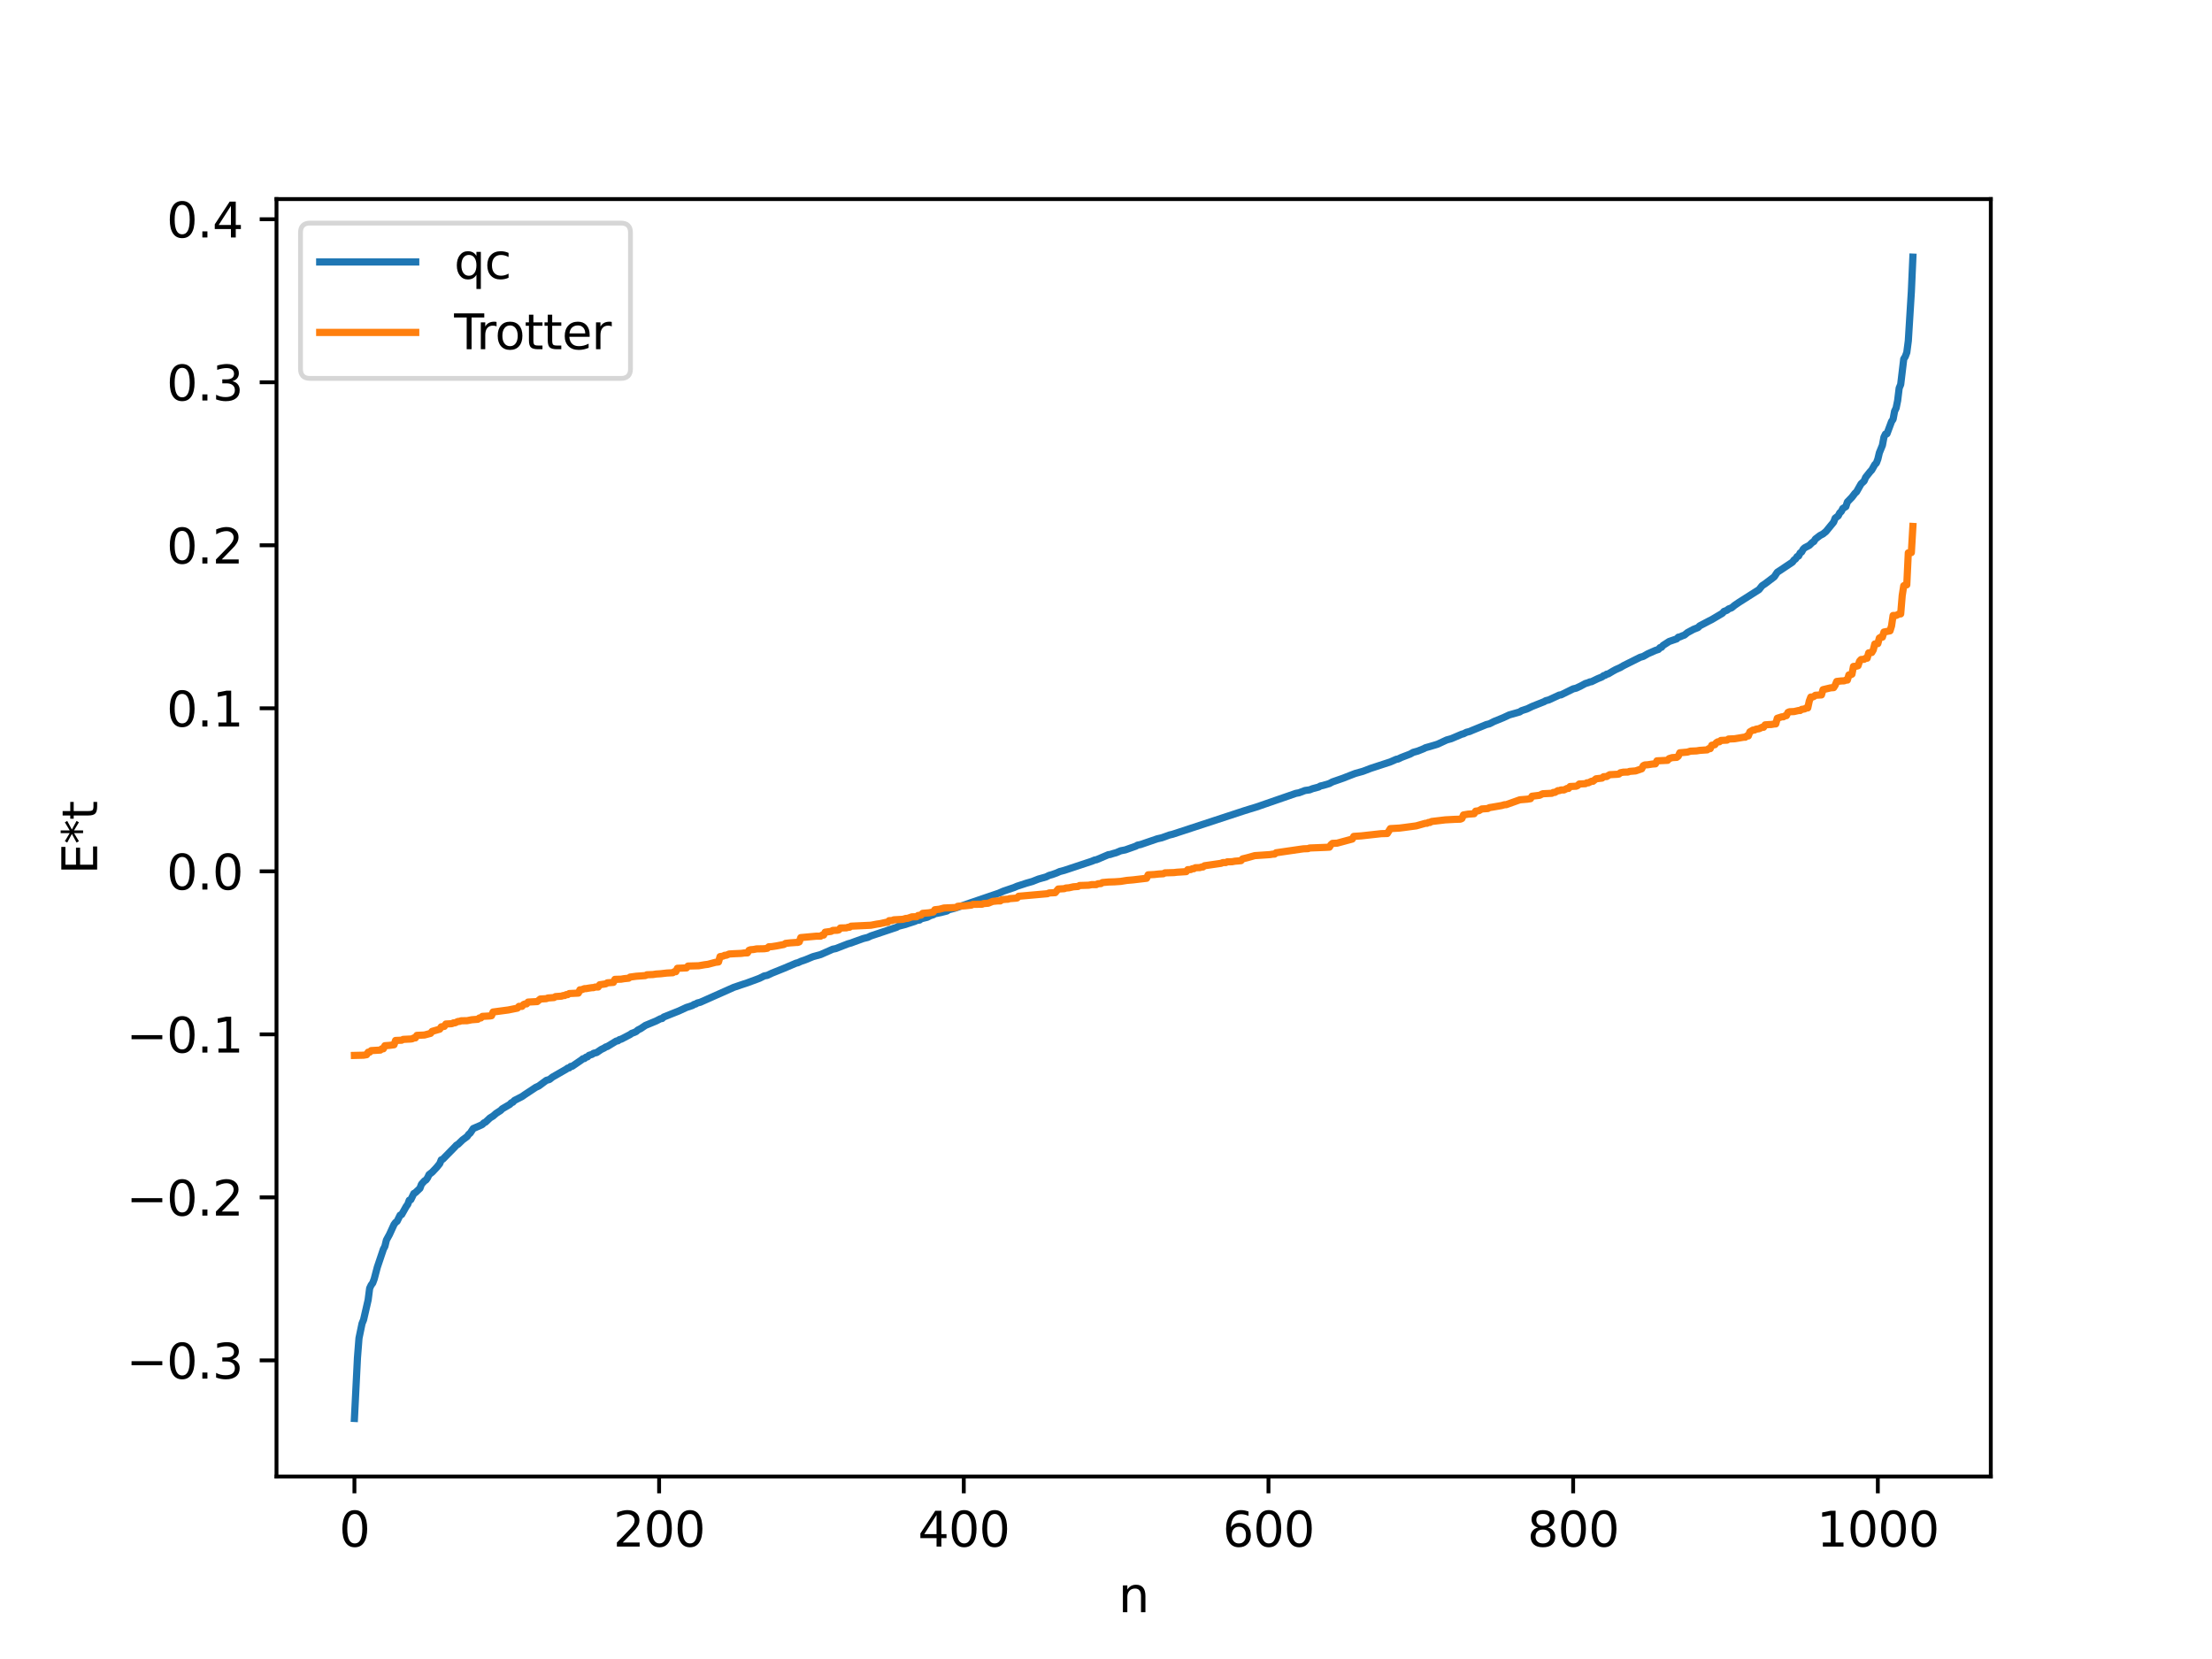 <?xml version="1.0" encoding="utf-8" standalone="no"?>
<!DOCTYPE svg PUBLIC "-//W3C//DTD SVG 1.1//EN"
  "http://www.w3.org/Graphics/SVG/1.1/DTD/svg11.dtd">
<svg xmlns:xlink="http://www.w3.org/1999/xlink" width="460.8pt" height="345.6pt" viewBox="0 0 460.8 345.6" xmlns="http://www.w3.org/2000/svg" version="1.1">
 <defs>
  <style type="text/css">*{stroke-linejoin: round; stroke-linecap: butt}</style>
 </defs>
 <g id="figure_1">
  <g id="patch_1">
   <path d="M 0 345.6 
L 460.8 345.6 
L 460.8 0 
L 0 0 
z
" style="fill: #ffffff"/>
  </g>
  <g id="axes_1">
   <g id="patch_2">
    <path d="M 57.6 307.584 
L 414.72 307.584 
L 414.72 41.472 
L 57.6 41.472 
z
" style="fill: #ffffff"/>
   </g>
   <g id="matplotlib.axis_1">
    <g id="xtick_1">
     <g id="line2d_1">
      <defs>
       <path id="m790c4622ad" d="M 0 0 
L 0 3.5 
" style="stroke: #000000; stroke-width: 0.8"/>
      </defs>
      <g>
       <use xlink:href="#m790c4622ad" x="73.833" y="307.584" style="stroke: #000000; stroke-width: 0.8"/>
      </g>
     </g>
     <g id="text_1">
      <!-- 0 -->
      <g transform="translate(70.651 322.182) scale(0.1 -0.1)">
       <defs>
        <path id="DejaVuSans-30" d="M 2034 4250 
Q 1547 4250 1301 3770 
Q 1056 3291 1056 2328 
Q 1056 1369 1301 889 
Q 1547 409 2034 409 
Q 2525 409 2770 889 
Q 3016 1369 3016 2328 
Q 3016 3291 2770 3770 
Q 2525 4250 2034 4250 
z
M 2034 4750 
Q 2819 4750 3233 4129 
Q 3647 3509 3647 2328 
Q 3647 1150 3233 529 
Q 2819 -91 2034 -91 
Q 1250 -91 836 529 
Q 422 1150 422 2328 
Q 422 3509 836 4129 
Q 1250 4750 2034 4750 
z
" transform="scale(0.016)"/>
       </defs>
       <use xlink:href="#DejaVuSans-30"/>
      </g>
     </g>
    </g>
    <g id="xtick_2">
     <g id="line2d_2">
      <g>
       <use xlink:href="#m790c4622ad" x="137.304" y="307.584" style="stroke: #000000; stroke-width: 0.8"/>
      </g>
     </g>
     <g id="text_2">
      <!-- 200 -->
      <g transform="translate(127.76 322.182) scale(0.1 -0.1)">
       <defs>
        <path id="DejaVuSans-32" d="M 1228 531 
L 3431 531 
L 3431 0 
L 469 0 
L 469 531 
Q 828 903 1448 1529 
Q 2069 2156 2228 2338 
Q 2531 2678 2651 2914 
Q 2772 3150 2772 3378 
Q 2772 3750 2511 3984 
Q 2250 4219 1831 4219 
Q 1534 4219 1204 4116 
Q 875 4013 500 3803 
L 500 4441 
Q 881 4594 1212 4672 
Q 1544 4750 1819 4750 
Q 2544 4750 2975 4387 
Q 3406 4025 3406 3419 
Q 3406 3131 3298 2873 
Q 3191 2616 2906 2266 
Q 2828 2175 2409 1742 
Q 1991 1309 1228 531 
z
" transform="scale(0.016)"/>
       </defs>
       <use xlink:href="#DejaVuSans-32"/>
       <use xlink:href="#DejaVuSans-30" x="63.623"/>
       <use xlink:href="#DejaVuSans-30" x="127.246"/>
      </g>
     </g>
    </g>
    <g id="xtick_3">
     <g id="line2d_3">
      <g>
       <use xlink:href="#m790c4622ad" x="200.775" y="307.584" style="stroke: #000000; stroke-width: 0.8"/>
      </g>
     </g>
     <g id="text_3">
      <!-- 400 -->
      <g transform="translate(191.231 322.182) scale(0.1 -0.1)">
       <defs>
        <path id="DejaVuSans-34" d="M 2419 4116 
L 825 1625 
L 2419 1625 
L 2419 4116 
z
M 2253 4666 
L 3047 4666 
L 3047 1625 
L 3713 1625 
L 3713 1100 
L 3047 1100 
L 3047 0 
L 2419 0 
L 2419 1100 
L 313 1100 
L 313 1709 
L 2253 4666 
z
" transform="scale(0.016)"/>
       </defs>
       <use xlink:href="#DejaVuSans-34"/>
       <use xlink:href="#DejaVuSans-30" x="63.623"/>
       <use xlink:href="#DejaVuSans-30" x="127.246"/>
      </g>
     </g>
    </g>
    <g id="xtick_4">
     <g id="line2d_4">
      <g>
       <use xlink:href="#m790c4622ad" x="264.246" y="307.584" style="stroke: #000000; stroke-width: 0.8"/>
      </g>
     </g>
     <g id="text_4">
      <!-- 600 -->
      <g transform="translate(254.702 322.182) scale(0.1 -0.1)">
       <defs>
        <path id="DejaVuSans-36" d="M 2113 2584 
Q 1688 2584 1439 2293 
Q 1191 2003 1191 1497 
Q 1191 994 1439 701 
Q 1688 409 2113 409 
Q 2538 409 2786 701 
Q 3034 994 3034 1497 
Q 3034 2003 2786 2293 
Q 2538 2584 2113 2584 
z
M 3366 4563 
L 3366 3988 
Q 3128 4100 2886 4159 
Q 2644 4219 2406 4219 
Q 1781 4219 1451 3797 
Q 1122 3375 1075 2522 
Q 1259 2794 1537 2939 
Q 1816 3084 2150 3084 
Q 2853 3084 3261 2657 
Q 3669 2231 3669 1497 
Q 3669 778 3244 343 
Q 2819 -91 2113 -91 
Q 1303 -91 875 529 
Q 447 1150 447 2328 
Q 447 3434 972 4092 
Q 1497 4750 2381 4750 
Q 2619 4750 2861 4703 
Q 3103 4656 3366 4563 
z
" transform="scale(0.016)"/>
       </defs>
       <use xlink:href="#DejaVuSans-36"/>
       <use xlink:href="#DejaVuSans-30" x="63.623"/>
       <use xlink:href="#DejaVuSans-30" x="127.246"/>
      </g>
     </g>
    </g>
    <g id="xtick_5">
     <g id="line2d_5">
      <g>
       <use xlink:href="#m790c4622ad" x="327.717" y="307.584" style="stroke: #000000; stroke-width: 0.8"/>
      </g>
     </g>
     <g id="text_5">
      <!-- 800 -->
      <g transform="translate(318.173 322.182) scale(0.1 -0.1)">
       <defs>
        <path id="DejaVuSans-38" d="M 2034 2216 
Q 1584 2216 1326 1975 
Q 1069 1734 1069 1313 
Q 1069 891 1326 650 
Q 1584 409 2034 409 
Q 2484 409 2743 651 
Q 3003 894 3003 1313 
Q 3003 1734 2745 1975 
Q 2488 2216 2034 2216 
z
M 1403 2484 
Q 997 2584 770 2862 
Q 544 3141 544 3541 
Q 544 4100 942 4425 
Q 1341 4750 2034 4750 
Q 2731 4750 3128 4425 
Q 3525 4100 3525 3541 
Q 3525 3141 3298 2862 
Q 3072 2584 2669 2484 
Q 3125 2378 3379 2068 
Q 3634 1759 3634 1313 
Q 3634 634 3220 271 
Q 2806 -91 2034 -91 
Q 1263 -91 848 271 
Q 434 634 434 1313 
Q 434 1759 690 2068 
Q 947 2378 1403 2484 
z
M 1172 3481 
Q 1172 3119 1398 2916 
Q 1625 2713 2034 2713 
Q 2441 2713 2670 2916 
Q 2900 3119 2900 3481 
Q 2900 3844 2670 4047 
Q 2441 4250 2034 4250 
Q 1625 4250 1398 4047 
Q 1172 3844 1172 3481 
z
" transform="scale(0.016)"/>
       </defs>
       <use xlink:href="#DejaVuSans-38"/>
       <use xlink:href="#DejaVuSans-30" x="63.623"/>
       <use xlink:href="#DejaVuSans-30" x="127.246"/>
      </g>
     </g>
    </g>
    <g id="xtick_6">
     <g id="line2d_6">
      <g>
       <use xlink:href="#m790c4622ad" x="391.188" y="307.584" style="stroke: #000000; stroke-width: 0.8"/>
      </g>
     </g>
     <g id="text_6">
      <!-- 1000 -->
      <g transform="translate(378.463 322.182) scale(0.1 -0.1)">
       <defs>
        <path id="DejaVuSans-31" d="M 794 531 
L 1825 531 
L 1825 4091 
L 703 3866 
L 703 4441 
L 1819 4666 
L 2450 4666 
L 2450 531 
L 3481 531 
L 3481 0 
L 794 0 
L 794 531 
z
" transform="scale(0.016)"/>
       </defs>
       <use xlink:href="#DejaVuSans-31"/>
       <use xlink:href="#DejaVuSans-30" x="63.623"/>
       <use xlink:href="#DejaVuSans-30" x="127.246"/>
       <use xlink:href="#DejaVuSans-30" x="190.869"/>
      </g>
     </g>
    </g>
    <g id="text_7">
     <!-- n -->
     <g transform="translate(232.991 335.861) scale(0.1 -0.1)">
      <defs>
       <path id="DejaVuSans-6e" d="M 3513 2113 
L 3513 0 
L 2938 0 
L 2938 2094 
Q 2938 2591 2744 2837 
Q 2550 3084 2163 3084 
Q 1697 3084 1428 2787 
Q 1159 2491 1159 1978 
L 1159 0 
L 581 0 
L 581 3500 
L 1159 3500 
L 1159 2956 
Q 1366 3272 1645 3428 
Q 1925 3584 2291 3584 
Q 2894 3584 3203 3211 
Q 3513 2838 3513 2113 
z
" transform="scale(0.016)"/>
      </defs>
      <use xlink:href="#DejaVuSans-6e"/>
     </g>
    </g>
   </g>
   <g id="matplotlib.axis_2">
    <g id="ytick_1">
     <g id="line2d_7">
      <defs>
       <path id="md6138de634" d="M 0 0 
L -3.5 0 
" style="stroke: #000000; stroke-width: 0.8"/>
      </defs>
      <g>
       <use xlink:href="#md6138de634" x="57.6" y="283.394" style="stroke: #000000; stroke-width: 0.8"/>
      </g>
     </g>
     <g id="text_8">
      <!-- −0.3 -->
      <g transform="translate(26.317 287.194) scale(0.1 -0.1)">
       <defs>
        <path id="DejaVuSans-2212" d="M 678 2272 
L 4684 2272 
L 4684 1741 
L 678 1741 
L 678 2272 
z
" transform="scale(0.016)"/>
        <path id="DejaVuSans-2e" d="M 684 794 
L 1344 794 
L 1344 0 
L 684 0 
L 684 794 
z
" transform="scale(0.016)"/>
        <path id="DejaVuSans-33" d="M 2597 2516 
Q 3050 2419 3304 2112 
Q 3559 1806 3559 1356 
Q 3559 666 3084 287 
Q 2609 -91 1734 -91 
Q 1441 -91 1130 -33 
Q 819 25 488 141 
L 488 750 
Q 750 597 1062 519 
Q 1375 441 1716 441 
Q 2309 441 2620 675 
Q 2931 909 2931 1356 
Q 2931 1769 2642 2001 
Q 2353 2234 1838 2234 
L 1294 2234 
L 1294 2753 
L 1863 2753 
Q 2328 2753 2575 2939 
Q 2822 3125 2822 3475 
Q 2822 3834 2567 4026 
Q 2313 4219 1838 4219 
Q 1578 4219 1281 4162 
Q 984 4106 628 3988 
L 628 4550 
Q 988 4650 1302 4700 
Q 1616 4750 1894 4750 
Q 2613 4750 3031 4423 
Q 3450 4097 3450 3541 
Q 3450 3153 3228 2886 
Q 3006 2619 2597 2516 
z
" transform="scale(0.016)"/>
       </defs>
       <use xlink:href="#DejaVuSans-2212"/>
       <use xlink:href="#DejaVuSans-30" x="83.789"/>
       <use xlink:href="#DejaVuSans-2e" x="147.412"/>
       <use xlink:href="#DejaVuSans-33" x="179.199"/>
      </g>
     </g>
    </g>
    <g id="ytick_2">
     <g id="line2d_8">
      <g>
       <use xlink:href="#md6138de634" x="57.6" y="249.434" style="stroke: #000000; stroke-width: 0.8"/>
      </g>
     </g>
     <g id="text_9">
      <!-- −0.2 -->
      <g transform="translate(26.317 253.233) scale(0.1 -0.1)">
       <use xlink:href="#DejaVuSans-2212"/>
       <use xlink:href="#DejaVuSans-30" x="83.789"/>
       <use xlink:href="#DejaVuSans-2e" x="147.412"/>
       <use xlink:href="#DejaVuSans-32" x="179.199"/>
      </g>
     </g>
    </g>
    <g id="ytick_3">
     <g id="line2d_9">
      <g>
       <use xlink:href="#md6138de634" x="57.6" y="215.473" style="stroke: #000000; stroke-width: 0.8"/>
      </g>
     </g>
     <g id="text_10">
      <!-- −0.1 -->
      <g transform="translate(26.317 219.272) scale(0.1 -0.1)">
       <use xlink:href="#DejaVuSans-2212"/>
       <use xlink:href="#DejaVuSans-30" x="83.789"/>
       <use xlink:href="#DejaVuSans-2e" x="147.412"/>
       <use xlink:href="#DejaVuSans-31" x="179.199"/>
      </g>
     </g>
    </g>
    <g id="ytick_4">
     <g id="line2d_10">
      <g>
       <use xlink:href="#md6138de634" x="57.6" y="181.512" style="stroke: #000000; stroke-width: 0.8"/>
      </g>
     </g>
     <g id="text_11">
      <!-- 0.0 -->
      <g transform="translate(34.697 185.312) scale(0.1 -0.1)">
       <use xlink:href="#DejaVuSans-30"/>
       <use xlink:href="#DejaVuSans-2e" x="63.623"/>
       <use xlink:href="#DejaVuSans-30" x="95.41"/>
      </g>
     </g>
    </g>
    <g id="ytick_5">
     <g id="line2d_11">
      <g>
       <use xlink:href="#md6138de634" x="57.6" y="147.552" style="stroke: #000000; stroke-width: 0.8"/>
      </g>
     </g>
     <g id="text_12">
      <!-- 0.1 -->
      <g transform="translate(34.697 151.351) scale(0.1 -0.1)">
       <use xlink:href="#DejaVuSans-30"/>
       <use xlink:href="#DejaVuSans-2e" x="63.623"/>
       <use xlink:href="#DejaVuSans-31" x="95.41"/>
      </g>
     </g>
    </g>
    <g id="ytick_6">
     <g id="line2d_12">
      <g>
       <use xlink:href="#md6138de634" x="57.6" y="113.591" style="stroke: #000000; stroke-width: 0.8"/>
      </g>
     </g>
     <g id="text_13">
      <!-- 0.2 -->
      <g transform="translate(34.697 117.39) scale(0.1 -0.1)">
       <use xlink:href="#DejaVuSans-30"/>
       <use xlink:href="#DejaVuSans-2e" x="63.623"/>
       <use xlink:href="#DejaVuSans-32" x="95.41"/>
      </g>
     </g>
    </g>
    <g id="ytick_7">
     <g id="line2d_13">
      <g>
       <use xlink:href="#md6138de634" x="57.6" y="79.63" style="stroke: #000000; stroke-width: 0.8"/>
      </g>
     </g>
     <g id="text_14">
      <!-- 0.3 -->
      <g transform="translate(34.697 83.429) scale(0.1 -0.1)">
       <use xlink:href="#DejaVuSans-30"/>
       <use xlink:href="#DejaVuSans-2e" x="63.623"/>
       <use xlink:href="#DejaVuSans-33" x="95.41"/>
      </g>
     </g>
    </g>
    <g id="ytick_8">
     <g id="line2d_14">
      <g>
       <use xlink:href="#md6138de634" x="57.6" y="45.669" style="stroke: #000000; stroke-width: 0.8"/>
      </g>
     </g>
     <g id="text_15">
      <!-- 0.4 -->
      <g transform="translate(34.697 49.469) scale(0.1 -0.1)">
       <use xlink:href="#DejaVuSans-30"/>
       <use xlink:href="#DejaVuSans-2e" x="63.623"/>
       <use xlink:href="#DejaVuSans-34" x="95.41"/>
      </g>
     </g>
    </g>
    <g id="text_16">
     <!-- E*t -->
     <g transform="translate(20.238 182.148) rotate(-90) scale(0.1 -0.1)">
      <defs>
       <path id="DejaVuSans-45" d="M 628 4666 
L 3578 4666 
L 3578 4134 
L 1259 4134 
L 1259 2753 
L 3481 2753 
L 3481 2222 
L 1259 2222 
L 1259 531 
L 3634 531 
L 3634 0 
L 628 0 
L 628 4666 
z
" transform="scale(0.016)"/>
       <path id="DejaVuSans-2a" d="M 3009 3897 
L 1888 3291 
L 3009 2681 
L 2828 2375 
L 1778 3009 
L 1778 1831 
L 1422 1831 
L 1422 3009 
L 372 2375 
L 191 2681 
L 1313 3291 
L 191 3897 
L 372 4206 
L 1422 3572 
L 1422 4750 
L 1778 4750 
L 1778 3572 
L 2828 4206 
L 3009 3897 
z
" transform="scale(0.016)"/>
       <path id="DejaVuSans-74" d="M 1172 4494 
L 1172 3500 
L 2356 3500 
L 2356 3053 
L 1172 3053 
L 1172 1153 
Q 1172 725 1289 603 
Q 1406 481 1766 481 
L 2356 481 
L 2356 0 
L 1766 0 
Q 1100 0 847 248 
Q 594 497 594 1153 
L 594 3053 
L 172 3053 
L 172 3500 
L 594 3500 
L 594 4494 
L 1172 4494 
z
" transform="scale(0.016)"/>
      </defs>
      <use xlink:href="#DejaVuSans-45"/>
      <use xlink:href="#DejaVuSans-2a" x="63.184"/>
      <use xlink:href="#DejaVuSans-74" x="113.184"/>
     </g>
    </g>
   </g>
   <g id="line2d_15">
    <path d="M 73.833 295.488 
L 74.467 282.824 
L 74.785 278.766 
L 75.42 275.717 
L 75.737 274.942 
L 76.689 270.808 
L 77.006 268.372 
L 77.324 267.695 
L 77.641 267.28 
L 77.958 266.425 
L 78.593 264.009 
L 79.862 260.242 
L 80.18 259.632 
L 80.497 258.326 
L 81.132 257.167 
L 82.084 255.086 
L 82.401 254.658 
L 82.719 254.425 
L 83.353 253.14 
L 83.671 253.02 
L 84.623 251.326 
L 84.94 250.898 
L 85.258 250.034 
L 85.575 249.925 
L 86.21 248.623 
L 86.527 248.454 
L 87.479 247.552 
L 87.796 246.704 
L 88.431 245.998 
L 88.748 245.806 
L 89.066 245.357 
L 89.383 244.685 
L 90.018 244.197 
L 90.97 243.189 
L 91.605 242.406 
L 91.922 241.619 
L 92.239 241.491 
L 94.778 238.901 
L 95.096 238.549 
L 95.413 238.383 
L 96.365 237.463 
L 97.317 236.758 
L 97.634 236.304 
L 97.952 236.046 
L 98.586 235.097 
L 100.173 234.406 
L 100.491 234.243 
L 100.808 233.906 
L 101.125 233.778 
L 102.077 232.883 
L 102.712 232.497 
L 103.347 231.941 
L 104.299 231.326 
L 104.616 230.995 
L 106.203 230.069 
L 106.52 229.733 
L 106.838 229.614 
L 107.155 229.252 
L 108.742 228.437 
L 109.377 227.995 
L 110.963 226.948 
L 111.598 226.524 
L 112.233 226.233 
L 113.82 225.057 
L 114.454 224.881 
L 115.089 224.379 
L 117.945 222.743 
L 118.262 222.505 
L 118.58 222.46 
L 118.897 222.15 
L 119.215 222.117 
L 121.119 220.813 
L 121.436 220.553 
L 121.753 220.512 
L 122.071 220.23 
L 122.388 220.164 
L 122.705 219.845 
L 123.34 219.643 
L 123.658 219.415 
L 124.292 219.267 
L 125.244 218.622 
L 125.879 218.315 
L 126.196 218.094 
L 126.514 218.01 
L 128.418 216.851 
L 128.735 216.817 
L 129.053 216.563 
L 129.37 216.495 
L 130.005 216.171 
L 131.274 215.506 
L 131.591 215.269 
L 132.226 215.034 
L 132.543 214.878 
L 132.861 214.583 
L 133.496 214.26 
L 134.448 213.615 
L 136.669 212.695 
L 137.621 212.208 
L 137.939 212.173 
L 138.256 211.867 
L 141.429 210.601 
L 143.016 209.864 
L 143.651 209.669 
L 144.286 209.443 
L 144.603 209.223 
L 144.92 209.165 
L 145.238 208.95 
L 145.872 208.793 
L 152.854 205.684 
L 154.758 205.041 
L 155.71 204.726 
L 157.615 204.024 
L 158.249 203.783 
L 159.201 203.303 
L 159.836 203.187 
L 160.788 202.735 
L 163.327 201.711 
L 165.866 200.632 
L 166.183 200.571 
L 166.818 200.276 
L 167.77 199.948 
L 169.357 199.292 
L 170.943 198.856 
L 173.482 197.735 
L 174.117 197.606 
L 176.656 196.614 
L 177.291 196.44 
L 177.925 196.199 
L 179.829 195.514 
L 180.781 195.276 
L 181.416 194.972 
L 186.811 193.162 
L 187.129 192.965 
L 188.398 192.638 
L 190.62 191.925 
L 190.937 191.752 
L 191.572 191.66 
L 191.889 191.402 
L 193.158 191.086 
L 193.793 190.753 
L 194.428 190.555 
L 194.745 190.356 
L 196.015 190.097 
L 197.284 189.773 
L 197.601 189.527 
L 198.871 189.207 
L 202.044 188.115 
L 208.074 186.06 
L 209.026 185.643 
L 211.248 184.89 
L 211.882 184.613 
L 212.517 184.411 
L 213.786 183.992 
L 215.056 183.63 
L 216.325 183.128 
L 217.912 182.679 
L 218.547 182.366 
L 219.181 182.188 
L 220.134 181.846 
L 220.768 181.559 
L 221.72 181.31 
L 227.433 179.414 
L 228.067 179.147 
L 228.385 179.112 
L 229.337 178.71 
L 230.924 178.031 
L 231.241 178.011 
L 231.876 177.804 
L 232.51 177.633 
L 233.462 177.234 
L 234.415 177.048 
L 236.636 176.262 
L 236.953 176.06 
L 237.588 175.937 
L 241.079 174.74 
L 242.031 174.522 
L 243.618 173.946 
L 244.253 173.799 
L 259.168 168.904 
L 260.12 168.607 
L 261.707 168.124 
L 269.958 165.268 
L 270.593 165.153 
L 271.862 164.675 
L 272.815 164.542 
L 273.449 164.291 
L 274.719 163.952 
L 275.036 163.748 
L 275.671 163.603 
L 276.94 163.222 
L 277.575 162.883 
L 279.796 162.11 
L 280.431 161.859 
L 281.066 161.61 
L 282.335 161.12 
L 283.922 160.679 
L 285.509 160.072 
L 289.634 158.72 
L 290.904 158.164 
L 291.221 158.13 
L 291.856 157.82 
L 292.491 157.571 
L 293.76 157.087 
L 294.395 156.729 
L 295.347 156.464 
L 296.616 155.953 
L 296.934 155.778 
L 297.568 155.596 
L 298.838 155.227 
L 299.472 155.03 
L 301.377 154.144 
L 302.329 153.88 
L 304.55 152.933 
L 304.867 152.864 
L 305.502 152.544 
L 306.137 152.386 
L 306.772 152.111 
L 308.676 151.335 
L 309.628 150.943 
L 310.262 150.785 
L 311.215 150.302 
L 313.119 149.529 
L 314.388 148.937 
L 316.61 148.301 
L 316.927 148.066 
L 318.196 147.641 
L 319.148 147.175 
L 321.687 146.163 
L 322.005 145.968 
L 322.639 145.808 
L 324.861 144.779 
L 325.178 144.758 
L 327.717 143.505 
L 328.352 143.355 
L 329.304 142.904 
L 330.256 142.392 
L 330.891 142.199 
L 331.208 142.045 
L 331.525 142.02 
L 332.795 141.4 
L 333.747 141.005 
L 334.064 140.749 
L 334.381 140.684 
L 334.699 140.445 
L 335.016 140.393 
L 335.968 139.824 
L 336.603 139.476 
L 337.555 139.051 
L 338.19 138.673 
L 341.681 136.926 
L 342.315 136.742 
L 343.267 136.198 
L 344.854 135.497 
L 345.489 135.287 
L 345.806 134.91 
L 346.124 134.837 
L 346.441 134.452 
L 347.076 134.045 
L 347.71 133.634 
L 349.297 133.087 
L 349.615 132.74 
L 349.932 132.686 
L 350.567 132.409 
L 350.884 132.309 
L 351.519 131.789 
L 352.788 131.104 
L 353.74 130.729 
L 354.058 130.389 
L 355.962 129.386 
L 356.596 129.068 
L 358.818 127.749 
L 359.135 127.374 
L 359.77 127.128 
L 360.087 126.856 
L 360.722 126.618 
L 361.357 126.097 
L 362.309 125.447 
L 366.434 122.827 
L 367.069 122.024 
L 367.704 121.602 
L 369.608 120.16 
L 370.243 119.204 
L 370.877 118.791 
L 373.416 117.09 
L 373.734 116.648 
L 374.051 116.445 
L 374.368 115.948 
L 374.686 115.83 
L 375.003 115.195 
L 375.32 114.983 
L 375.638 114.406 
L 375.955 114.11 
L 376.907 113.613 
L 377.542 112.993 
L 377.859 112.811 
L 378.177 112.293 
L 379.129 111.563 
L 379.763 111.229 
L 380.398 110.708 
L 381.985 108.761 
L 382.302 107.937 
L 382.937 107.46 
L 383.254 106.832 
L 383.572 106.554 
L 383.889 105.929 
L 384.524 105.537 
L 384.841 104.574 
L 385.793 103.583 
L 386.428 102.751 
L 386.745 102.469 
L 387.697 100.793 
L 388.332 100.201 
L 388.649 99.439 
L 389.601 98.243 
L 389.919 97.909 
L 390.553 96.784 
L 390.871 96.48 
L 391.188 95.648 
L 391.505 94.323 
L 392.14 92.763 
L 392.458 91.071 
L 392.775 90.419 
L 393.092 90.359 
L 394.044 87.806 
L 394.362 87.343 
L 394.679 85.66 
L 394.996 85.005 
L 395.314 83.454 
L 395.631 80.848 
L 395.948 80.096 
L 396.583 74.784 
L 396.9 74.283 
L 397.218 73.436 
L 397.535 71.016 
L 398.17 60.774 
L 398.487 53.568 
L 398.487 53.568 
" clip-path="url(#pa1ae7ec9dc)" style="fill: none; stroke: #1f77b4; stroke-width: 1.5; stroke-linecap: square"/>
   </g>
   <g id="line2d_16">
    <path d="M 73.833 219.863 
L 75.737 219.818 
L 76.372 219.712 
L 76.689 219.188 
L 77.006 219.188 
L 77.324 218.858 
L 79.228 218.75 
L 79.545 218.481 
L 79.862 218.481 
L 80.18 217.839 
L 81.132 217.77 
L 82.084 217.645 
L 82.401 216.748 
L 83.671 216.695 
L 83.988 216.523 
L 85.575 216.444 
L 85.892 216.396 
L 86.21 216.216 
L 86.527 216.216 
L 86.844 215.688 
L 88.431 215.608 
L 89.7 215.266 
L 90.018 214.853 
L 91.605 214.396 
L 91.922 213.905 
L 92.557 213.816 
L 92.874 213.322 
L 94.143 213.252 
L 94.461 213.083 
L 94.778 213.083 
L 95.413 212.784 
L 95.73 212.784 
L 96.048 212.648 
L 97.317 212.626 
L 98.269 212.434 
L 99.539 212.335 
L 99.856 212.062 
L 100.173 212.062 
L 100.491 211.731 
L 102.077 211.641 
L 102.395 211.589 
L 102.712 210.819 
L 105.886 210.396 
L 107.79 210.014 
L 108.107 209.644 
L 108.742 209.644 
L 109.059 209.267 
L 109.377 209.132 
L 109.694 209.132 
L 110.011 208.751 
L 111.915 208.647 
L 112.55 208.117 
L 113.82 208.037 
L 114.137 207.9 
L 115.406 207.809 
L 115.724 207.606 
L 116.993 207.515 
L 117.31 207.387 
L 117.628 207.387 
L 117.945 207.202 
L 118.262 207.202 
L 118.58 206.974 
L 120.484 206.881 
L 120.801 206.197 
L 121.119 206.197 
L 121.753 205.95 
L 122.071 205.95 
L 122.705 205.838 
L 123.34 205.744 
L 123.658 205.744 
L 123.975 205.615 
L 124.61 205.614 
L 124.927 205.141 
L 126.196 204.954 
L 126.514 204.743 
L 127.783 204.647 
L 128.1 204.018 
L 129.37 203.984 
L 130.005 203.876 
L 130.957 203.78 
L 131.274 203.54 
L 132.543 203.369 
L 134.448 203.231 
L 134.765 203.063 
L 136.034 203.013 
L 136.669 202.911 
L 137.621 202.849 
L 138.891 202.704 
L 140.16 202.636 
L 140.477 202.417 
L 140.795 202.417 
L 141.112 201.714 
L 143.016 201.634 
L 143.334 201.245 
L 145.555 201.184 
L 146.824 200.966 
L 147.459 200.887 
L 149.046 200.468 
L 149.681 200.392 
L 149.998 199.277 
L 150.633 199.181 
L 150.95 199.007 
L 151.267 199.007 
L 151.902 198.736 
L 152.854 198.679 
L 154.441 198.608 
L 155.076 198.515 
L 155.71 198.501 
L 156.028 197.969 
L 156.345 197.849 
L 156.98 197.796 
L 157.615 197.673 
L 159.201 197.641 
L 159.836 197.547 
L 160.153 197.231 
L 160.788 197.201 
L 161.74 197.054 
L 163.327 196.748 
L 163.644 196.527 
L 164.596 196.419 
L 165.866 196.33 
L 166.183 196.33 
L 166.5 196.208 
L 166.818 195.319 
L 169.991 195.027 
L 170.943 195.02 
L 171.261 194.795 
L 171.578 194.795 
L 171.896 194.189 
L 173.165 194.017 
L 173.482 193.822 
L 174.434 193.786 
L 174.752 193.704 
L 175.069 193.315 
L 176.339 193.286 
L 176.656 193.161 
L 176.973 193.161 
L 177.291 192.939 
L 181.416 192.747 
L 182.686 192.503 
L 183.32 192.416 
L 184.59 192.137 
L 184.907 192.137 
L 185.224 191.79 
L 185.859 191.766 
L 186.177 191.618 
L 188.081 191.509 
L 188.715 191.324 
L 189.033 191.324 
L 189.985 190.992 
L 190.937 190.974 
L 191.254 190.716 
L 191.889 190.621 
L 192.206 190.266 
L 193.476 190.159 
L 194.428 189.989 
L 194.745 189.516 
L 195.697 189.41 
L 196.649 189.156 
L 199.188 189.046 
L 199.505 188.799 
L 201.092 188.692 
L 202.362 188.549 
L 202.679 188.394 
L 204.583 188.368 
L 204.9 188.233 
L 205.853 188.162 
L 206.805 187.776 
L 207.757 187.681 
L 208.391 187.673 
L 208.709 187.419 
L 209.661 187.328 
L 209.978 187.328 
L 210.296 187.206 
L 211.565 187.111 
L 211.882 187.065 
L 212.2 186.707 
L 218.229 186.174 
L 218.547 186.017 
L 219.816 185.957 
L 220.451 185.2 
L 221.72 185.125 
L 222.038 184.992 
L 222.672 184.944 
L 223.624 184.735 
L 224.577 184.668 
L 224.894 184.467 
L 226.798 184.406 
L 227.433 184.282 
L 228.385 184.279 
L 228.702 184.106 
L 229.337 184.065 
L 229.654 183.85 
L 230.924 183.739 
L 232.193 183.699 
L 233.462 183.61 
L 234.732 183.405 
L 236.001 183.296 
L 238.858 182.96 
L 239.175 182.245 
L 240.444 182.177 
L 241.396 182.072 
L 242.348 182.015 
L 242.666 181.833 
L 244.57 181.774 
L 245.205 181.699 
L 247.109 181.577 
L 247.426 181.168 
L 248.061 181.145 
L 248.378 180.97 
L 248.696 180.97 
L 249.013 180.764 
L 249.965 180.738 
L 250.282 180.608 
L 250.6 180.608 
L 250.917 180.349 
L 251.552 180.258 
L 254.408 179.841 
L 254.725 179.689 
L 255.36 179.686 
L 255.677 179.53 
L 256.629 179.518 
L 257.264 179.401 
L 257.899 179.352 
L 258.534 179.287 
L 258.851 178.92 
L 259.803 178.689 
L 261.39 178.244 
L 262.977 178.138 
L 264.563 178.027 
L 265.198 177.926 
L 265.515 177.926 
L 265.833 177.648 
L 270.91 176.908 
L 271.545 176.822 
L 272.497 176.786 
L 272.815 176.653 
L 275.036 176.567 
L 276.305 176.515 
L 276.94 176.477 
L 277.258 175.958 
L 277.575 175.693 
L 278.527 175.648 
L 281.7 174.792 
L 282.018 174.234 
L 283.605 174.127 
L 287.73 173.667 
L 289 173.632 
L 289.634 172.614 
L 291.539 172.503 
L 292.491 172.383 
L 295.029 172.043 
L 296.934 171.506 
L 297.251 171.506 
L 297.568 171.334 
L 297.886 171.334 
L 298.203 171.135 
L 301.059 170.794 
L 302.963 170.688 
L 304.233 170.648 
L 304.55 170.499 
L 304.867 169.768 
L 305.82 169.604 
L 307.089 169.514 
L 307.406 168.977 
L 308.041 168.9 
L 308.676 168.525 
L 309.945 168.433 
L 310.262 168.241 
L 310.897 168.143 
L 312.801 167.813 
L 313.436 167.633 
L 313.753 167.633 
L 316.61 166.613 
L 318.196 166.481 
L 318.831 166.381 
L 319.148 165.866 
L 320.735 165.672 
L 321.37 165.354 
L 323.274 165.256 
L 323.591 165.073 
L 323.909 165.073 
L 324.543 164.705 
L 324.861 164.705 
L 325.178 164.559 
L 325.813 164.555 
L 326.448 164.245 
L 326.765 164.245 
L 327.082 163.843 
L 328.352 163.781 
L 328.669 163.632 
L 328.986 163.322 
L 330.256 163.258 
L 330.573 163.077 
L 330.891 163.077 
L 331.525 162.758 
L 331.843 162.758 
L 332.477 162.242 
L 333.747 162.089 
L 334.064 161.798 
L 334.699 161.767 
L 335.334 161.384 
L 336.92 161.297 
L 337.238 161.254 
L 337.555 160.978 
L 338.19 160.852 
L 339.142 160.833 
L 339.459 160.698 
L 340.729 160.593 
L 341.998 160.16 
L 342.315 159.522 
L 342.633 159.353 
L 343.267 159.312 
L 344.22 159.166 
L 344.854 159.123 
L 345.172 158.497 
L 347.393 158.39 
L 347.71 158.026 
L 348.345 157.828 
L 349.297 157.77 
L 349.615 157.524 
L 349.932 156.817 
L 351.519 156.676 
L 352.153 156.478 
L 353.423 156.426 
L 354.058 156.319 
L 355.644 156.21 
L 355.962 155.955 
L 356.279 155.955 
L 356.596 155.249 
L 357.231 155.136 
L 357.548 154.71 
L 357.866 154.53 
L 358.183 154.53 
L 358.5 154.245 
L 359.77 154.183 
L 360.087 153.952 
L 361.357 153.895 
L 363.261 153.576 
L 363.578 153.576 
L 363.896 153.308 
L 364.213 153.308 
L 364.53 152.458 
L 365.165 152.09 
L 365.482 152.09 
L 365.8 151.907 
L 366.434 151.806 
L 367.069 151.501 
L 367.386 151.501 
L 367.704 151.002 
L 368.656 150.929 
L 368.973 150.929 
L 369.608 150.818 
L 369.925 150.802 
L 370.243 149.626 
L 371.195 149.322 
L 371.512 149.322 
L 371.829 149.132 
L 372.147 149.075 
L 372.464 148.413 
L 372.781 148.272 
L 373.734 148.23 
L 374.686 148.011 
L 375.003 148.011 
L 375.32 147.781 
L 375.955 147.678 
L 376.272 147.476 
L 376.59 147.476 
L 376.907 146.032 
L 377.224 145.209 
L 377.542 145.209 
L 377.859 145.091 
L 378.177 144.837 
L 379.446 144.761 
L 379.763 143.669 
L 381.35 143.291 
L 381.985 143.244 
L 382.302 142.738 
L 382.62 141.962 
L 383.572 141.852 
L 384.206 141.83 
L 384.524 141.672 
L 384.841 141.672 
L 385.158 140.596 
L 385.476 140.596 
L 385.793 140.449 
L 386.11 138.83 
L 386.745 138.777 
L 387.062 138.684 
L 387.38 137.728 
L 387.697 137.39 
L 388.332 137.343 
L 388.649 137.118 
L 388.967 137.118 
L 389.284 136 
L 389.919 135.935 
L 390.236 135.395 
L 390.553 134.15 
L 391.188 134.075 
L 391.505 132.911 
L 391.823 132.725 
L 392.14 132.725 
L 392.458 131.666 
L 393.727 131.413 
L 394.044 130.393 
L 394.362 128.218 
L 394.996 128.21 
L 395.631 127.888 
L 395.948 127.888 
L 396.266 124.059 
L 396.583 122.025 
L 396.9 121.833 
L 397.218 121.833 
L 397.535 115.159 
L 398.17 115.114 
L 398.487 109.668 
L 398.487 109.668 
" clip-path="url(#pa1ae7ec9dc)" style="fill: none; stroke: #ff7f0e; stroke-width: 1.5; stroke-linecap: square"/>
   </g>
   <g id="patch_3">
    <path d="M 57.6 307.584 
L 57.6 41.472 
" style="fill: none; stroke: #000000; stroke-width: 0.8; stroke-linejoin: miter; stroke-linecap: square"/>
   </g>
   <g id="patch_4">
    <path d="M 414.72 307.584 
L 414.72 41.472 
" style="fill: none; stroke: #000000; stroke-width: 0.8; stroke-linejoin: miter; stroke-linecap: square"/>
   </g>
   <g id="patch_5">
    <path d="M 57.6 307.584 
L 414.72 307.584 
" style="fill: none; stroke: #000000; stroke-width: 0.8; stroke-linejoin: miter; stroke-linecap: square"/>
   </g>
   <g id="patch_6">
    <path d="M 57.6 41.472 
L 414.72 41.472 
" style="fill: none; stroke: #000000; stroke-width: 0.8; stroke-linejoin: miter; stroke-linecap: square"/>
   </g>
   <g id="legend_1">
    <g id="patch_7">
     <path d="M 64.6 78.828 
L 129.342 78.828 
Q 131.342 78.828 131.342 76.828 
L 131.342 48.472 
Q 131.342 46.472 129.342 46.472 
L 64.6 46.472 
Q 62.6 46.472 62.6 48.472 
L 62.6 76.828 
Q 62.6 78.828 64.6 78.828 
z
" style="fill: #ffffff; opacity: 0.8; stroke: #cccccc; stroke-linejoin: miter"/>
    </g>
    <g id="line2d_17">
     <path d="M 66.6 54.57 
L 76.6 54.57 
L 86.6 54.57 
" style="fill: none; stroke: #1f77b4; stroke-width: 1.5; stroke-linecap: square"/>
    </g>
    <g id="text_17">
     <!-- qc -->
     <g transform="translate(94.6 58.07) scale(0.1 -0.1)">
      <defs>
       <path id="DejaVuSans-71" d="M 947 1747 
Q 947 1113 1208 752 
Q 1469 391 1925 391 
Q 2381 391 2643 752 
Q 2906 1113 2906 1747 
Q 2906 2381 2643 2742 
Q 2381 3103 1925 3103 
Q 1469 3103 1208 2742 
Q 947 2381 947 1747 
z
M 2906 525 
Q 2725 213 2448 61 
Q 2172 -91 1784 -91 
Q 1150 -91 751 415 
Q 353 922 353 1747 
Q 353 2572 751 3078 
Q 1150 3584 1784 3584 
Q 2172 3584 2448 3432 
Q 2725 3281 2906 2969 
L 2906 3500 
L 3481 3500 
L 3481 -1331 
L 2906 -1331 
L 2906 525 
z
" transform="scale(0.016)"/>
       <path id="DejaVuSans-63" d="M 3122 3366 
L 3122 2828 
Q 2878 2963 2633 3030 
Q 2388 3097 2138 3097 
Q 1578 3097 1268 2742 
Q 959 2388 959 1747 
Q 959 1106 1268 751 
Q 1578 397 2138 397 
Q 2388 397 2633 464 
Q 2878 531 3122 666 
L 3122 134 
Q 2881 22 2623 -34 
Q 2366 -91 2075 -91 
Q 1284 -91 818 406 
Q 353 903 353 1747 
Q 353 2603 823 3093 
Q 1294 3584 2113 3584 
Q 2378 3584 2631 3529 
Q 2884 3475 3122 3366 
z
" transform="scale(0.016)"/>
      </defs>
      <use xlink:href="#DejaVuSans-71"/>
      <use xlink:href="#DejaVuSans-63" x="63.477"/>
     </g>
    </g>
    <g id="line2d_18">
     <path d="M 66.6 69.249 
L 76.6 69.249 
L 86.6 69.249 
" style="fill: none; stroke: #ff7f0e; stroke-width: 1.5; stroke-linecap: square"/>
    </g>
    <g id="text_18">
     <!-- Trotter -->
     <g transform="translate(94.6 72.749) scale(0.1 -0.1)">
      <defs>
       <path id="DejaVuSans-54" d="M -19 4666 
L 3928 4666 
L 3928 4134 
L 2272 4134 
L 2272 0 
L 1638 0 
L 1638 4134 
L -19 4134 
L -19 4666 
z
" transform="scale(0.016)"/>
       <path id="DejaVuSans-72" d="M 2631 2963 
Q 2534 3019 2420 3045 
Q 2306 3072 2169 3072 
Q 1681 3072 1420 2755 
Q 1159 2438 1159 1844 
L 1159 0 
L 581 0 
L 581 3500 
L 1159 3500 
L 1159 2956 
Q 1341 3275 1631 3429 
Q 1922 3584 2338 3584 
Q 2397 3584 2469 3576 
Q 2541 3569 2628 3553 
L 2631 2963 
z
" transform="scale(0.016)"/>
       <path id="DejaVuSans-6f" d="M 1959 3097 
Q 1497 3097 1228 2736 
Q 959 2375 959 1747 
Q 959 1119 1226 758 
Q 1494 397 1959 397 
Q 2419 397 2687 759 
Q 2956 1122 2956 1747 
Q 2956 2369 2687 2733 
Q 2419 3097 1959 3097 
z
M 1959 3584 
Q 2709 3584 3137 3096 
Q 3566 2609 3566 1747 
Q 3566 888 3137 398 
Q 2709 -91 1959 -91 
Q 1206 -91 779 398 
Q 353 888 353 1747 
Q 353 2609 779 3096 
Q 1206 3584 1959 3584 
z
" transform="scale(0.016)"/>
       <path id="DejaVuSans-65" d="M 3597 1894 
L 3597 1613 
L 953 1613 
Q 991 1019 1311 708 
Q 1631 397 2203 397 
Q 2534 397 2845 478 
Q 3156 559 3463 722 
L 3463 178 
Q 3153 47 2828 -22 
Q 2503 -91 2169 -91 
Q 1331 -91 842 396 
Q 353 884 353 1716 
Q 353 2575 817 3079 
Q 1281 3584 2069 3584 
Q 2775 3584 3186 3129 
Q 3597 2675 3597 1894 
z
M 3022 2063 
Q 3016 2534 2758 2815 
Q 2500 3097 2075 3097 
Q 1594 3097 1305 2825 
Q 1016 2553 972 2059 
L 3022 2063 
z
" transform="scale(0.016)"/>
      </defs>
      <use xlink:href="#DejaVuSans-54"/>
      <use xlink:href="#DejaVuSans-72" x="46.334"/>
      <use xlink:href="#DejaVuSans-6f" x="85.197"/>
      <use xlink:href="#DejaVuSans-74" x="146.379"/>
      <use xlink:href="#DejaVuSans-74" x="185.588"/>
      <use xlink:href="#DejaVuSans-65" x="224.797"/>
      <use xlink:href="#DejaVuSans-72" x="286.32"/>
     </g>
    </g>
   </g>
  </g>
 </g>
 <defs>
  <clipPath id="pa1ae7ec9dc">
   <rect x="57.6" y="41.472" width="357.12" height="266.112"/>
  </clipPath>
 </defs>
</svg>
